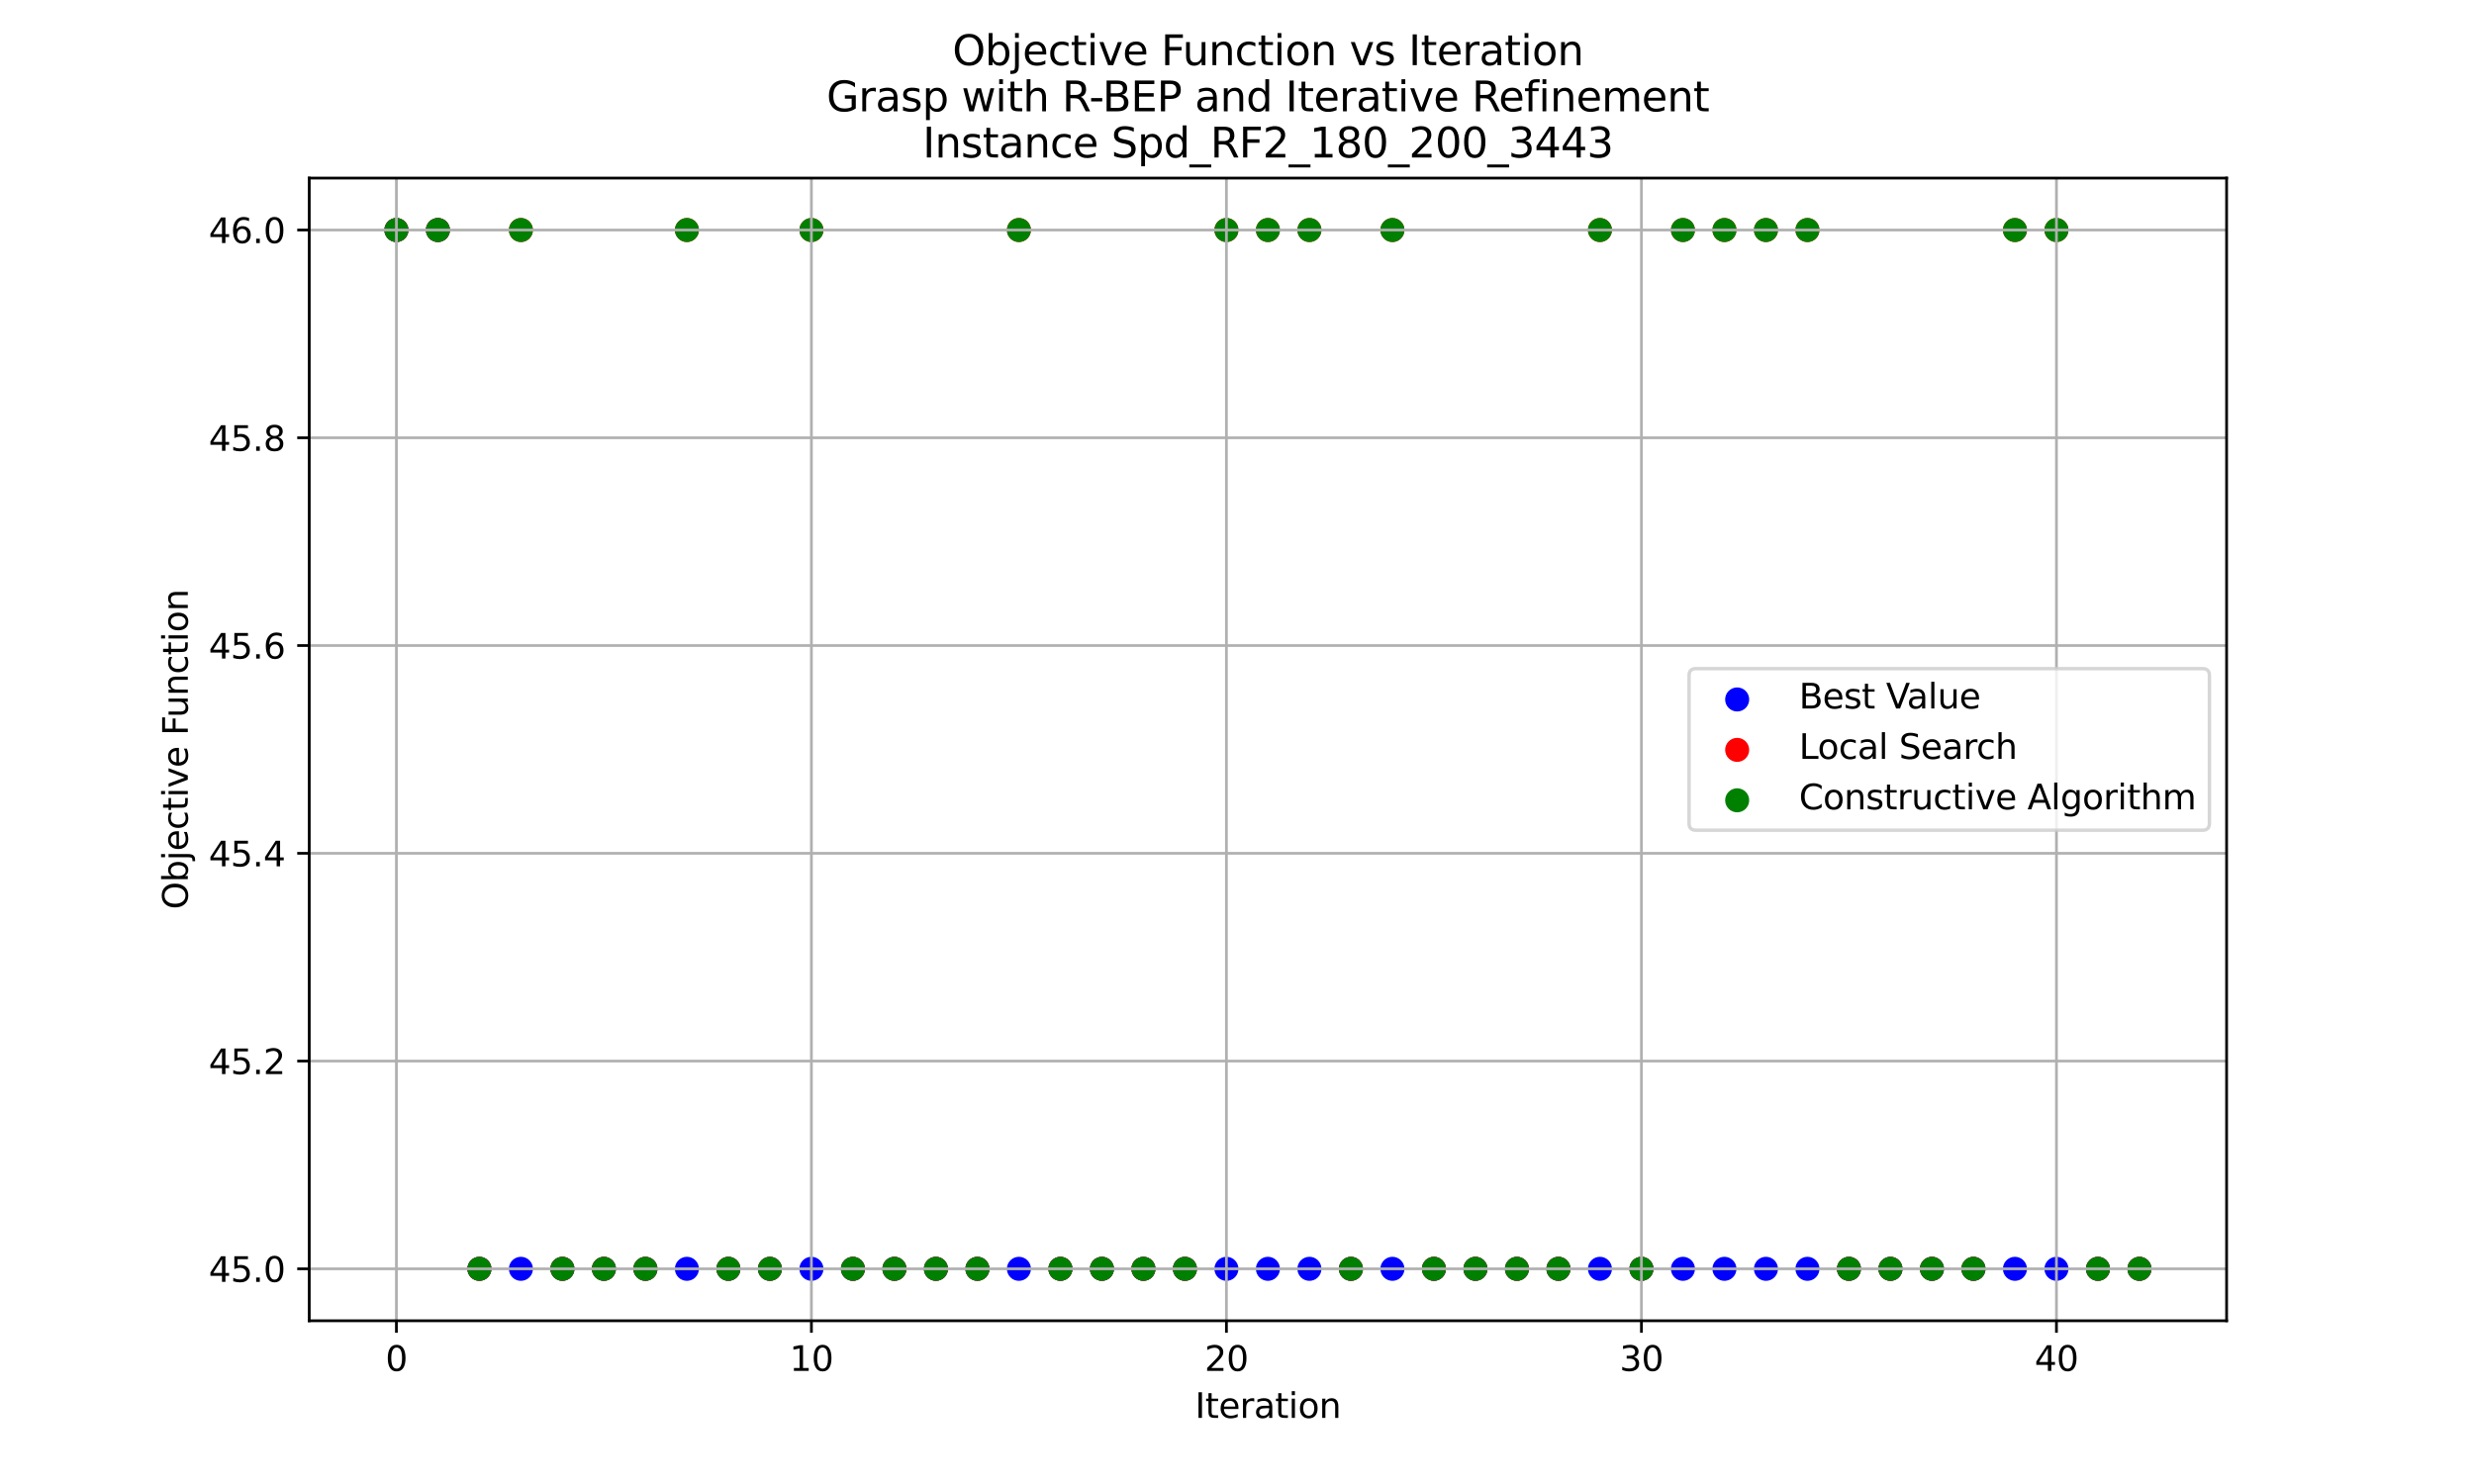 <?xml version="1.0" encoding="utf-8" standalone="no"?>
<!DOCTYPE svg PUBLIC "-//W3C//DTD SVG 1.1//EN"
  "http://www.w3.org/Graphics/SVG/1.1/DTD/svg11.dtd">
<svg xmlns:xlink="http://www.w3.org/1999/xlink" width="720pt" height="432pt" viewBox="0 0 720 432" xmlns="http://www.w3.org/2000/svg" version="1.1">
 <defs>
  <style type="text/css">*{stroke-linejoin: round; stroke-linecap: butt}</style>
 </defs>
 <g id="figure_1">
  <g id="patch_1">
   <path d="M 0 432 
L 720 432 
L 720 0 
L 0 0 
z
" style="fill: #ffffff"/>
  </g>
  <g id="axes_1">
   <g id="patch_2">
    <path d="M 90 384.48 
L 648 384.48 
L 648 51.84 
L 90 51.84 
z
" style="fill: #ffffff"/>
   </g>
   <g id="PathCollection_1">
    <defs>
     <path id="m10b6cb0471" d="M 0 3 
C 0.796 3 1.559 2.684 2.121 2.121 
C 2.684 1.559 3 0.796 3 0 
C 3 -0.796 2.684 -1.559 2.121 -2.121 
C 1.559 -2.684 0.796 -3 0 -3 
C -0.796 -3 -1.559 -2.684 -2.121 -2.121 
C -2.684 -1.559 -3 -0.796 -3 0 
C -3 0.796 -2.684 1.559 -2.121 2.121 
C -1.559 2.684 -0.796 3 0 3 
z
" style="stroke: #0000ff"/>
    </defs>
    <g clip-path="url(#p93c3d718b2)">
     <use xlink:href="#m10b6cb0471" x="115.364" y="66.96" style="fill: #0000ff; stroke: #0000ff"/>
     <use xlink:href="#m10b6cb0471" x="127.442" y="66.96" style="fill: #0000ff; stroke: #0000ff"/>
     <use xlink:href="#m10b6cb0471" x="139.519" y="369.36" style="fill: #0000ff; stroke: #0000ff"/>
     <use xlink:href="#m10b6cb0471" x="151.597" y="369.36" style="fill: #0000ff; stroke: #0000ff"/>
     <use xlink:href="#m10b6cb0471" x="163.675" y="369.36" style="fill: #0000ff; stroke: #0000ff"/>
     <use xlink:href="#m10b6cb0471" x="175.753" y="369.36" style="fill: #0000ff; stroke: #0000ff"/>
     <use xlink:href="#m10b6cb0471" x="187.831" y="369.36" style="fill: #0000ff; stroke: #0000ff"/>
     <use xlink:href="#m10b6cb0471" x="199.909" y="369.36" style="fill: #0000ff; stroke: #0000ff"/>
     <use xlink:href="#m10b6cb0471" x="211.987" y="369.36" style="fill: #0000ff; stroke: #0000ff"/>
     <use xlink:href="#m10b6cb0471" x="224.065" y="369.36" style="fill: #0000ff; stroke: #0000ff"/>
     <use xlink:href="#m10b6cb0471" x="236.143" y="369.36" style="fill: #0000ff; stroke: #0000ff"/>
     <use xlink:href="#m10b6cb0471" x="248.221" y="369.36" style="fill: #0000ff; stroke: #0000ff"/>
     <use xlink:href="#m10b6cb0471" x="260.299" y="369.36" style="fill: #0000ff; stroke: #0000ff"/>
     <use xlink:href="#m10b6cb0471" x="272.377" y="369.36" style="fill: #0000ff; stroke: #0000ff"/>
     <use xlink:href="#m10b6cb0471" x="284.455" y="369.36" style="fill: #0000ff; stroke: #0000ff"/>
     <use xlink:href="#m10b6cb0471" x="296.532" y="369.36" style="fill: #0000ff; stroke: #0000ff"/>
     <use xlink:href="#m10b6cb0471" x="308.61" y="369.36" style="fill: #0000ff; stroke: #0000ff"/>
     <use xlink:href="#m10b6cb0471" x="320.688" y="369.36" style="fill: #0000ff; stroke: #0000ff"/>
     <use xlink:href="#m10b6cb0471" x="332.766" y="369.36" style="fill: #0000ff; stroke: #0000ff"/>
     <use xlink:href="#m10b6cb0471" x="344.844" y="369.36" style="fill: #0000ff; stroke: #0000ff"/>
     <use xlink:href="#m10b6cb0471" x="356.922" y="369.36" style="fill: #0000ff; stroke: #0000ff"/>
     <use xlink:href="#m10b6cb0471" x="369" y="369.36" style="fill: #0000ff; stroke: #0000ff"/>
     <use xlink:href="#m10b6cb0471" x="381.078" y="369.36" style="fill: #0000ff; stroke: #0000ff"/>
     <use xlink:href="#m10b6cb0471" x="393.156" y="369.36" style="fill: #0000ff; stroke: #0000ff"/>
     <use xlink:href="#m10b6cb0471" x="405.234" y="369.36" style="fill: #0000ff; stroke: #0000ff"/>
     <use xlink:href="#m10b6cb0471" x="417.312" y="369.36" style="fill: #0000ff; stroke: #0000ff"/>
     <use xlink:href="#m10b6cb0471" x="429.39" y="369.36" style="fill: #0000ff; stroke: #0000ff"/>
     <use xlink:href="#m10b6cb0471" x="441.468" y="369.36" style="fill: #0000ff; stroke: #0000ff"/>
     <use xlink:href="#m10b6cb0471" x="453.545" y="369.36" style="fill: #0000ff; stroke: #0000ff"/>
     <use xlink:href="#m10b6cb0471" x="465.623" y="369.36" style="fill: #0000ff; stroke: #0000ff"/>
     <use xlink:href="#m10b6cb0471" x="477.701" y="369.36" style="fill: #0000ff; stroke: #0000ff"/>
     <use xlink:href="#m10b6cb0471" x="489.779" y="369.36" style="fill: #0000ff; stroke: #0000ff"/>
     <use xlink:href="#m10b6cb0471" x="501.857" y="369.36" style="fill: #0000ff; stroke: #0000ff"/>
     <use xlink:href="#m10b6cb0471" x="513.935" y="369.36" style="fill: #0000ff; stroke: #0000ff"/>
     <use xlink:href="#m10b6cb0471" x="526.013" y="369.36" style="fill: #0000ff; stroke: #0000ff"/>
     <use xlink:href="#m10b6cb0471" x="538.091" y="369.36" style="fill: #0000ff; stroke: #0000ff"/>
     <use xlink:href="#m10b6cb0471" x="550.169" y="369.36" style="fill: #0000ff; stroke: #0000ff"/>
     <use xlink:href="#m10b6cb0471" x="562.247" y="369.36" style="fill: #0000ff; stroke: #0000ff"/>
     <use xlink:href="#m10b6cb0471" x="574.325" y="369.36" style="fill: #0000ff; stroke: #0000ff"/>
     <use xlink:href="#m10b6cb0471" x="586.403" y="369.36" style="fill: #0000ff; stroke: #0000ff"/>
     <use xlink:href="#m10b6cb0471" x="598.481" y="369.36" style="fill: #0000ff; stroke: #0000ff"/>
     <use xlink:href="#m10b6cb0471" x="610.558" y="369.36" style="fill: #0000ff; stroke: #0000ff"/>
     <use xlink:href="#m10b6cb0471" x="622.636" y="369.36" style="fill: #0000ff; stroke: #0000ff"/>
    </g>
   </g>
   <g id="PathCollection_2">
    <defs>
     <path id="m4d9f95bf6c" d="M 0 3 
C 0.796 3 1.559 2.684 2.121 2.121 
C 2.684 1.559 3 0.796 3 0 
C 3 -0.796 2.684 -1.559 2.121 -2.121 
C 1.559 -2.684 0.796 -3 0 -3 
C -0.796 -3 -1.559 -2.684 -2.121 -2.121 
C -2.684 -1.559 -3 -0.796 -3 0 
C -3 0.796 -2.684 1.559 -2.121 2.121 
C -1.559 2.684 -0.796 3 0 3 
z
" style="stroke: #ff0000"/>
    </defs>
    <g clip-path="url(#p93c3d718b2)">
     <use xlink:href="#m4d9f95bf6c" x="115.364" y="66.96" style="fill: #ff0000; stroke: #ff0000"/>
     <use xlink:href="#m4d9f95bf6c" x="127.442" y="66.96" style="fill: #ff0000; stroke: #ff0000"/>
     <use xlink:href="#m4d9f95bf6c" x="139.519" y="369.36" style="fill: #ff0000; stroke: #ff0000"/>
     <use xlink:href="#m4d9f95bf6c" x="151.597" y="66.96" style="fill: #ff0000; stroke: #ff0000"/>
     <use xlink:href="#m4d9f95bf6c" x="163.675" y="369.36" style="fill: #ff0000; stroke: #ff0000"/>
     <use xlink:href="#m4d9f95bf6c" x="175.753" y="369.36" style="fill: #ff0000; stroke: #ff0000"/>
     <use xlink:href="#m4d9f95bf6c" x="187.831" y="369.36" style="fill: #ff0000; stroke: #ff0000"/>
     <use xlink:href="#m4d9f95bf6c" x="199.909" y="66.96" style="fill: #ff0000; stroke: #ff0000"/>
     <use xlink:href="#m4d9f95bf6c" x="211.987" y="369.36" style="fill: #ff0000; stroke: #ff0000"/>
     <use xlink:href="#m4d9f95bf6c" x="224.065" y="369.36" style="fill: #ff0000; stroke: #ff0000"/>
     <use xlink:href="#m4d9f95bf6c" x="236.143" y="66.96" style="fill: #ff0000; stroke: #ff0000"/>
     <use xlink:href="#m4d9f95bf6c" x="248.221" y="369.36" style="fill: #ff0000; stroke: #ff0000"/>
     <use xlink:href="#m4d9f95bf6c" x="260.299" y="369.36" style="fill: #ff0000; stroke: #ff0000"/>
     <use xlink:href="#m4d9f95bf6c" x="272.377" y="369.36" style="fill: #ff0000; stroke: #ff0000"/>
     <use xlink:href="#m4d9f95bf6c" x="284.455" y="369.36" style="fill: #ff0000; stroke: #ff0000"/>
     <use xlink:href="#m4d9f95bf6c" x="296.532" y="66.96" style="fill: #ff0000; stroke: #ff0000"/>
     <use xlink:href="#m4d9f95bf6c" x="308.61" y="369.36" style="fill: #ff0000; stroke: #ff0000"/>
     <use xlink:href="#m4d9f95bf6c" x="320.688" y="369.36" style="fill: #ff0000; stroke: #ff0000"/>
     <use xlink:href="#m4d9f95bf6c" x="332.766" y="369.36" style="fill: #ff0000; stroke: #ff0000"/>
     <use xlink:href="#m4d9f95bf6c" x="344.844" y="369.36" style="fill: #ff0000; stroke: #ff0000"/>
     <use xlink:href="#m4d9f95bf6c" x="356.922" y="66.96" style="fill: #ff0000; stroke: #ff0000"/>
     <use xlink:href="#m4d9f95bf6c" x="369" y="66.96" style="fill: #ff0000; stroke: #ff0000"/>
     <use xlink:href="#m4d9f95bf6c" x="381.078" y="66.96" style="fill: #ff0000; stroke: #ff0000"/>
     <use xlink:href="#m4d9f95bf6c" x="393.156" y="369.36" style="fill: #ff0000; stroke: #ff0000"/>
     <use xlink:href="#m4d9f95bf6c" x="405.234" y="66.96" style="fill: #ff0000; stroke: #ff0000"/>
     <use xlink:href="#m4d9f95bf6c" x="417.312" y="369.36" style="fill: #ff0000; stroke: #ff0000"/>
     <use xlink:href="#m4d9f95bf6c" x="429.39" y="369.36" style="fill: #ff0000; stroke: #ff0000"/>
     <use xlink:href="#m4d9f95bf6c" x="441.468" y="369.36" style="fill: #ff0000; stroke: #ff0000"/>
     <use xlink:href="#m4d9f95bf6c" x="453.545" y="369.36" style="fill: #ff0000; stroke: #ff0000"/>
     <use xlink:href="#m4d9f95bf6c" x="465.623" y="66.96" style="fill: #ff0000; stroke: #ff0000"/>
     <use xlink:href="#m4d9f95bf6c" x="477.701" y="369.36" style="fill: #ff0000; stroke: #ff0000"/>
     <use xlink:href="#m4d9f95bf6c" x="489.779" y="66.96" style="fill: #ff0000; stroke: #ff0000"/>
     <use xlink:href="#m4d9f95bf6c" x="501.857" y="66.96" style="fill: #ff0000; stroke: #ff0000"/>
     <use xlink:href="#m4d9f95bf6c" x="513.935" y="66.96" style="fill: #ff0000; stroke: #ff0000"/>
     <use xlink:href="#m4d9f95bf6c" x="526.013" y="66.96" style="fill: #ff0000; stroke: #ff0000"/>
     <use xlink:href="#m4d9f95bf6c" x="538.091" y="369.36" style="fill: #ff0000; stroke: #ff0000"/>
     <use xlink:href="#m4d9f95bf6c" x="550.169" y="369.36" style="fill: #ff0000; stroke: #ff0000"/>
     <use xlink:href="#m4d9f95bf6c" x="562.247" y="369.36" style="fill: #ff0000; stroke: #ff0000"/>
     <use xlink:href="#m4d9f95bf6c" x="574.325" y="369.36" style="fill: #ff0000; stroke: #ff0000"/>
     <use xlink:href="#m4d9f95bf6c" x="586.403" y="66.96" style="fill: #ff0000; stroke: #ff0000"/>
     <use xlink:href="#m4d9f95bf6c" x="598.481" y="66.96" style="fill: #ff0000; stroke: #ff0000"/>
     <use xlink:href="#m4d9f95bf6c" x="610.558" y="369.36" style="fill: #ff0000; stroke: #ff0000"/>
     <use xlink:href="#m4d9f95bf6c" x="622.636" y="369.36" style="fill: #ff0000; stroke: #ff0000"/>
    </g>
   </g>
   <g id="PathCollection_3">
    <defs>
     <path id="me5e74b0d1f" d="M 0 3 
C 0.796 3 1.559 2.684 2.121 2.121 
C 2.684 1.559 3 0.796 3 0 
C 3 -0.796 2.684 -1.559 2.121 -2.121 
C 1.559 -2.684 0.796 -3 0 -3 
C -0.796 -3 -1.559 -2.684 -2.121 -2.121 
C -2.684 -1.559 -3 -0.796 -3 0 
C -3 0.796 -2.684 1.559 -2.121 2.121 
C -1.559 2.684 -0.796 3 0 3 
z
" style="stroke: #008000"/>
    </defs>
    <g clip-path="url(#p93c3d718b2)">
     <use xlink:href="#me5e74b0d1f" x="115.364" y="66.96" style="fill: #008000; stroke: #008000"/>
     <use xlink:href="#me5e74b0d1f" x="127.442" y="66.96" style="fill: #008000; stroke: #008000"/>
     <use xlink:href="#me5e74b0d1f" x="139.519" y="369.36" style="fill: #008000; stroke: #008000"/>
     <use xlink:href="#me5e74b0d1f" x="151.597" y="66.96" style="fill: #008000; stroke: #008000"/>
     <use xlink:href="#me5e74b0d1f" x="163.675" y="369.36" style="fill: #008000; stroke: #008000"/>
     <use xlink:href="#me5e74b0d1f" x="175.753" y="369.36" style="fill: #008000; stroke: #008000"/>
     <use xlink:href="#me5e74b0d1f" x="187.831" y="369.36" style="fill: #008000; stroke: #008000"/>
     <use xlink:href="#me5e74b0d1f" x="199.909" y="66.96" style="fill: #008000; stroke: #008000"/>
     <use xlink:href="#me5e74b0d1f" x="211.987" y="369.36" style="fill: #008000; stroke: #008000"/>
     <use xlink:href="#me5e74b0d1f" x="224.065" y="369.36" style="fill: #008000; stroke: #008000"/>
     <use xlink:href="#me5e74b0d1f" x="236.143" y="66.96" style="fill: #008000; stroke: #008000"/>
     <use xlink:href="#me5e74b0d1f" x="248.221" y="369.36" style="fill: #008000; stroke: #008000"/>
     <use xlink:href="#me5e74b0d1f" x="260.299" y="369.36" style="fill: #008000; stroke: #008000"/>
     <use xlink:href="#me5e74b0d1f" x="272.377" y="369.36" style="fill: #008000; stroke: #008000"/>
     <use xlink:href="#me5e74b0d1f" x="284.455" y="369.36" style="fill: #008000; stroke: #008000"/>
     <use xlink:href="#me5e74b0d1f" x="296.532" y="66.96" style="fill: #008000; stroke: #008000"/>
     <use xlink:href="#me5e74b0d1f" x="308.61" y="369.36" style="fill: #008000; stroke: #008000"/>
     <use xlink:href="#me5e74b0d1f" x="320.688" y="369.36" style="fill: #008000; stroke: #008000"/>
     <use xlink:href="#me5e74b0d1f" x="332.766" y="369.36" style="fill: #008000; stroke: #008000"/>
     <use xlink:href="#me5e74b0d1f" x="344.844" y="369.36" style="fill: #008000; stroke: #008000"/>
     <use xlink:href="#me5e74b0d1f" x="356.922" y="66.96" style="fill: #008000; stroke: #008000"/>
     <use xlink:href="#me5e74b0d1f" x="369" y="66.96" style="fill: #008000; stroke: #008000"/>
     <use xlink:href="#me5e74b0d1f" x="381.078" y="66.96" style="fill: #008000; stroke: #008000"/>
     <use xlink:href="#me5e74b0d1f" x="393.156" y="369.36" style="fill: #008000; stroke: #008000"/>
     <use xlink:href="#me5e74b0d1f" x="405.234" y="66.96" style="fill: #008000; stroke: #008000"/>
     <use xlink:href="#me5e74b0d1f" x="417.312" y="369.36" style="fill: #008000; stroke: #008000"/>
     <use xlink:href="#me5e74b0d1f" x="429.39" y="369.36" style="fill: #008000; stroke: #008000"/>
     <use xlink:href="#me5e74b0d1f" x="441.468" y="369.36" style="fill: #008000; stroke: #008000"/>
     <use xlink:href="#me5e74b0d1f" x="453.545" y="369.36" style="fill: #008000; stroke: #008000"/>
     <use xlink:href="#me5e74b0d1f" x="465.623" y="66.96" style="fill: #008000; stroke: #008000"/>
     <use xlink:href="#me5e74b0d1f" x="477.701" y="369.36" style="fill: #008000; stroke: #008000"/>
     <use xlink:href="#me5e74b0d1f" x="489.779" y="66.96" style="fill: #008000; stroke: #008000"/>
     <use xlink:href="#me5e74b0d1f" x="501.857" y="66.96" style="fill: #008000; stroke: #008000"/>
     <use xlink:href="#me5e74b0d1f" x="513.935" y="66.96" style="fill: #008000; stroke: #008000"/>
     <use xlink:href="#me5e74b0d1f" x="526.013" y="66.96" style="fill: #008000; stroke: #008000"/>
     <use xlink:href="#me5e74b0d1f" x="538.091" y="369.36" style="fill: #008000; stroke: #008000"/>
     <use xlink:href="#me5e74b0d1f" x="550.169" y="369.36" style="fill: #008000; stroke: #008000"/>
     <use xlink:href="#me5e74b0d1f" x="562.247" y="369.36" style="fill: #008000; stroke: #008000"/>
     <use xlink:href="#me5e74b0d1f" x="574.325" y="369.36" style="fill: #008000; stroke: #008000"/>
     <use xlink:href="#me5e74b0d1f" x="586.403" y="66.96" style="fill: #008000; stroke: #008000"/>
     <use xlink:href="#me5e74b0d1f" x="598.481" y="66.96" style="fill: #008000; stroke: #008000"/>
     <use xlink:href="#me5e74b0d1f" x="610.558" y="369.36" style="fill: #008000; stroke: #008000"/>
     <use xlink:href="#me5e74b0d1f" x="622.636" y="369.36" style="fill: #008000; stroke: #008000"/>
    </g>
   </g>
   <g id="matplotlib.axis_1">
    <g id="xtick_1">
     <g id="line2d_1">
      <path d="M 115.364 384.48 
L 115.364 51.84 
" clip-path="url(#p93c3d718b2)" style="fill: none; stroke: #b0b0b0; stroke-width: 0.8; stroke-linecap: square"/>
     </g>
     <g id="line2d_2">
      <defs>
       <path id="m488f86ce36" d="M 0 0 
L 0 3.5 
" style="stroke: #000000; stroke-width: 0.8"/>
      </defs>
      <g>
       <use xlink:href="#m488f86ce36" x="115.364" y="384.48" style="stroke: #000000; stroke-width: 0.8"/>
      </g>
     </g>
     <g id="text_1">
      <!-- 0 -->
      <g transform="translate(112.182 399.078) scale(0.1 -0.1)">
       <defs>
        <path id="DejaVuSans-30" d="M 2034 4250 
Q 1547 4250 1301 3770 
Q 1056 3291 1056 2328 
Q 1056 1369 1301 889 
Q 1547 409 2034 409 
Q 2525 409 2770 889 
Q 3016 1369 3016 2328 
Q 3016 3291 2770 3770 
Q 2525 4250 2034 4250 
z
M 2034 4750 
Q 2819 4750 3233 4129 
Q 3647 3509 3647 2328 
Q 3647 1150 3233 529 
Q 2819 -91 2034 -91 
Q 1250 -91 836 529 
Q 422 1150 422 2328 
Q 422 3509 836 4129 
Q 1250 4750 2034 4750 
z
" transform="scale(0.016)"/>
       </defs>
       <use xlink:href="#DejaVuSans-30"/>
      </g>
     </g>
    </g>
    <g id="xtick_2">
     <g id="line2d_3">
      <path d="M 236.143 384.48 
L 236.143 51.84 
" clip-path="url(#p93c3d718b2)" style="fill: none; stroke: #b0b0b0; stroke-width: 0.8; stroke-linecap: square"/>
     </g>
     <g id="line2d_4">
      <g>
       <use xlink:href="#m488f86ce36" x="236.143" y="384.48" style="stroke: #000000; stroke-width: 0.8"/>
      </g>
     </g>
     <g id="text_2">
      <!-- 10 -->
      <g transform="translate(229.78 399.078) scale(0.1 -0.1)">
       <defs>
        <path id="DejaVuSans-31" d="M 794 531 
L 1825 531 
L 1825 4091 
L 703 3866 
L 703 4441 
L 1819 4666 
L 2450 4666 
L 2450 531 
L 3481 531 
L 3481 0 
L 794 0 
L 794 531 
z
" transform="scale(0.016)"/>
       </defs>
       <use xlink:href="#DejaVuSans-31"/>
       <use xlink:href="#DejaVuSans-30" x="63.623"/>
      </g>
     </g>
    </g>
    <g id="xtick_3">
     <g id="line2d_5">
      <path d="M 356.922 384.48 
L 356.922 51.84 
" clip-path="url(#p93c3d718b2)" style="fill: none; stroke: #b0b0b0; stroke-width: 0.8; stroke-linecap: square"/>
     </g>
     <g id="line2d_6">
      <g>
       <use xlink:href="#m488f86ce36" x="356.922" y="384.48" style="stroke: #000000; stroke-width: 0.8"/>
      </g>
     </g>
     <g id="text_3">
      <!-- 20 -->
      <g transform="translate(350.56 399.078) scale(0.1 -0.1)">
       <defs>
        <path id="DejaVuSans-32" d="M 1228 531 
L 3431 531 
L 3431 0 
L 469 0 
L 469 531 
Q 828 903 1448 1529 
Q 2069 2156 2228 2338 
Q 2531 2678 2651 2914 
Q 2772 3150 2772 3378 
Q 2772 3750 2511 3984 
Q 2250 4219 1831 4219 
Q 1534 4219 1204 4116 
Q 875 4013 500 3803 
L 500 4441 
Q 881 4594 1212 4672 
Q 1544 4750 1819 4750 
Q 2544 4750 2975 4387 
Q 3406 4025 3406 3419 
Q 3406 3131 3298 2873 
Q 3191 2616 2906 2266 
Q 2828 2175 2409 1742 
Q 1991 1309 1228 531 
z
" transform="scale(0.016)"/>
       </defs>
       <use xlink:href="#DejaVuSans-32"/>
       <use xlink:href="#DejaVuSans-30" x="63.623"/>
      </g>
     </g>
    </g>
    <g id="xtick_4">
     <g id="line2d_7">
      <path d="M 477.701 384.48 
L 477.701 51.84 
" clip-path="url(#p93c3d718b2)" style="fill: none; stroke: #b0b0b0; stroke-width: 0.8; stroke-linecap: square"/>
     </g>
     <g id="line2d_8">
      <g>
       <use xlink:href="#m488f86ce36" x="477.701" y="384.48" style="stroke: #000000; stroke-width: 0.8"/>
      </g>
     </g>
     <g id="text_4">
      <!-- 30 -->
      <g transform="translate(471.339 399.078) scale(0.1 -0.1)">
       <defs>
        <path id="DejaVuSans-33" d="M 2597 2516 
Q 3050 2419 3304 2112 
Q 3559 1806 3559 1356 
Q 3559 666 3084 287 
Q 2609 -91 1734 -91 
Q 1441 -91 1130 -33 
Q 819 25 488 141 
L 488 750 
Q 750 597 1062 519 
Q 1375 441 1716 441 
Q 2309 441 2620 675 
Q 2931 909 2931 1356 
Q 2931 1769 2642 2001 
Q 2353 2234 1838 2234 
L 1294 2234 
L 1294 2753 
L 1863 2753 
Q 2328 2753 2575 2939 
Q 2822 3125 2822 3475 
Q 2822 3834 2567 4026 
Q 2313 4219 1838 4219 
Q 1578 4219 1281 4162 
Q 984 4106 628 3988 
L 628 4550 
Q 988 4650 1302 4700 
Q 1616 4750 1894 4750 
Q 2613 4750 3031 4423 
Q 3450 4097 3450 3541 
Q 3450 3153 3228 2886 
Q 3006 2619 2597 2516 
z
" transform="scale(0.016)"/>
       </defs>
       <use xlink:href="#DejaVuSans-33"/>
       <use xlink:href="#DejaVuSans-30" x="63.623"/>
      </g>
     </g>
    </g>
    <g id="xtick_5">
     <g id="line2d_9">
      <path d="M 598.481 384.48 
L 598.481 51.84 
" clip-path="url(#p93c3d718b2)" style="fill: none; stroke: #b0b0b0; stroke-width: 0.8; stroke-linecap: square"/>
     </g>
     <g id="line2d_10">
      <g>
       <use xlink:href="#m488f86ce36" x="598.481" y="384.48" style="stroke: #000000; stroke-width: 0.8"/>
      </g>
     </g>
     <g id="text_5">
      <!-- 40 -->
      <g transform="translate(592.118 399.078) scale(0.1 -0.1)">
       <defs>
        <path id="DejaVuSans-34" d="M 2419 4116 
L 825 1625 
L 2419 1625 
L 2419 4116 
z
M 2253 4666 
L 3047 4666 
L 3047 1625 
L 3713 1625 
L 3713 1100 
L 3047 1100 
L 3047 0 
L 2419 0 
L 2419 1100 
L 313 1100 
L 313 1709 
L 2253 4666 
z
" transform="scale(0.016)"/>
       </defs>
       <use xlink:href="#DejaVuSans-34"/>
       <use xlink:href="#DejaVuSans-30" x="63.623"/>
      </g>
     </g>
    </g>
    <g id="text_6">
     <!-- Iteration -->
     <g transform="translate(347.791 412.757) scale(0.1 -0.1)">
      <defs>
       <path id="DejaVuSans-49" d="M 628 4666 
L 1259 4666 
L 1259 0 
L 628 0 
L 628 4666 
z
" transform="scale(0.016)"/>
       <path id="DejaVuSans-74" d="M 1172 4494 
L 1172 3500 
L 2356 3500 
L 2356 3053 
L 1172 3053 
L 1172 1153 
Q 1172 725 1289 603 
Q 1406 481 1766 481 
L 2356 481 
L 2356 0 
L 1766 0 
Q 1100 0 847 248 
Q 594 497 594 1153 
L 594 3053 
L 172 3053 
L 172 3500 
L 594 3500 
L 594 4494 
L 1172 4494 
z
" transform="scale(0.016)"/>
       <path id="DejaVuSans-65" d="M 3597 1894 
L 3597 1613 
L 953 1613 
Q 991 1019 1311 708 
Q 1631 397 2203 397 
Q 2534 397 2845 478 
Q 3156 559 3463 722 
L 3463 178 
Q 3153 47 2828 -22 
Q 2503 -91 2169 -91 
Q 1331 -91 842 396 
Q 353 884 353 1716 
Q 353 2575 817 3079 
Q 1281 3584 2069 3584 
Q 2775 3584 3186 3129 
Q 3597 2675 3597 1894 
z
M 3022 2063 
Q 3016 2534 2758 2815 
Q 2500 3097 2075 3097 
Q 1594 3097 1305 2825 
Q 1016 2553 972 2059 
L 3022 2063 
z
" transform="scale(0.016)"/>
       <path id="DejaVuSans-72" d="M 2631 2963 
Q 2534 3019 2420 3045 
Q 2306 3072 2169 3072 
Q 1681 3072 1420 2755 
Q 1159 2438 1159 1844 
L 1159 0 
L 581 0 
L 581 3500 
L 1159 3500 
L 1159 2956 
Q 1341 3275 1631 3429 
Q 1922 3584 2338 3584 
Q 2397 3584 2469 3576 
Q 2541 3569 2628 3553 
L 2631 2963 
z
" transform="scale(0.016)"/>
       <path id="DejaVuSans-61" d="M 2194 1759 
Q 1497 1759 1228 1600 
Q 959 1441 959 1056 
Q 959 750 1161 570 
Q 1363 391 1709 391 
Q 2188 391 2477 730 
Q 2766 1069 2766 1631 
L 2766 1759 
L 2194 1759 
z
M 3341 1997 
L 3341 0 
L 2766 0 
L 2766 531 
Q 2569 213 2275 61 
Q 1981 -91 1556 -91 
Q 1019 -91 701 211 
Q 384 513 384 1019 
Q 384 1609 779 1909 
Q 1175 2209 1959 2209 
L 2766 2209 
L 2766 2266 
Q 2766 2663 2505 2880 
Q 2244 3097 1772 3097 
Q 1472 3097 1187 3025 
Q 903 2953 641 2809 
L 641 3341 
Q 956 3463 1253 3523 
Q 1550 3584 1831 3584 
Q 2591 3584 2966 3190 
Q 3341 2797 3341 1997 
z
" transform="scale(0.016)"/>
       <path id="DejaVuSans-69" d="M 603 3500 
L 1178 3500 
L 1178 0 
L 603 0 
L 603 3500 
z
M 603 4863 
L 1178 4863 
L 1178 4134 
L 603 4134 
L 603 4863 
z
" transform="scale(0.016)"/>
       <path id="DejaVuSans-6f" d="M 1959 3097 
Q 1497 3097 1228 2736 
Q 959 2375 959 1747 
Q 959 1119 1226 758 
Q 1494 397 1959 397 
Q 2419 397 2687 759 
Q 2956 1122 2956 1747 
Q 2956 2369 2687 2733 
Q 2419 3097 1959 3097 
z
M 1959 3584 
Q 2709 3584 3137 3096 
Q 3566 2609 3566 1747 
Q 3566 888 3137 398 
Q 2709 -91 1959 -91 
Q 1206 -91 779 398 
Q 353 888 353 1747 
Q 353 2609 779 3096 
Q 1206 3584 1959 3584 
z
" transform="scale(0.016)"/>
       <path id="DejaVuSans-6e" d="M 3513 2113 
L 3513 0 
L 2938 0 
L 2938 2094 
Q 2938 2591 2744 2837 
Q 2550 3084 2163 3084 
Q 1697 3084 1428 2787 
Q 1159 2491 1159 1978 
L 1159 0 
L 581 0 
L 581 3500 
L 1159 3500 
L 1159 2956 
Q 1366 3272 1645 3428 
Q 1925 3584 2291 3584 
Q 2894 3584 3203 3211 
Q 3513 2838 3513 2113 
z
" transform="scale(0.016)"/>
      </defs>
      <use xlink:href="#DejaVuSans-49"/>
      <use xlink:href="#DejaVuSans-74" x="29.492"/>
      <use xlink:href="#DejaVuSans-65" x="68.701"/>
      <use xlink:href="#DejaVuSans-72" x="130.225"/>
      <use xlink:href="#DejaVuSans-61" x="171.338"/>
      <use xlink:href="#DejaVuSans-74" x="232.617"/>
      <use xlink:href="#DejaVuSans-69" x="271.826"/>
      <use xlink:href="#DejaVuSans-6f" x="299.609"/>
      <use xlink:href="#DejaVuSans-6e" x="360.791"/>
     </g>
    </g>
   </g>
   <g id="matplotlib.axis_2">
    <g id="ytick_1">
     <g id="line2d_11">
      <path d="M 90 369.36 
L 648 369.36 
" clip-path="url(#p93c3d718b2)" style="fill: none; stroke: #b0b0b0; stroke-width: 0.8; stroke-linecap: square"/>
     </g>
     <g id="line2d_12">
      <defs>
       <path id="m845d6ac976" d="M 0 0 
L -3.5 0 
" style="stroke: #000000; stroke-width: 0.8"/>
      </defs>
      <g>
       <use xlink:href="#m845d6ac976" x="90" y="369.36" style="stroke: #000000; stroke-width: 0.8"/>
      </g>
     </g>
     <g id="text_7">
      <!-- 45.0 -->
      <g transform="translate(60.734 373.159) scale(0.1 -0.1)">
       <defs>
        <path id="DejaVuSans-35" d="M 691 4666 
L 3169 4666 
L 3169 4134 
L 1269 4134 
L 1269 2991 
Q 1406 3038 1543 3061 
Q 1681 3084 1819 3084 
Q 2600 3084 3056 2656 
Q 3513 2228 3513 1497 
Q 3513 744 3044 326 
Q 2575 -91 1722 -91 
Q 1428 -91 1123 -41 
Q 819 9 494 109 
L 494 744 
Q 775 591 1075 516 
Q 1375 441 1709 441 
Q 2250 441 2565 725 
Q 2881 1009 2881 1497 
Q 2881 1984 2565 2268 
Q 2250 2553 1709 2553 
Q 1456 2553 1204 2497 
Q 953 2441 691 2322 
L 691 4666 
z
" transform="scale(0.016)"/>
        <path id="DejaVuSans-2e" d="M 684 794 
L 1344 794 
L 1344 0 
L 684 0 
L 684 794 
z
" transform="scale(0.016)"/>
       </defs>
       <use xlink:href="#DejaVuSans-34"/>
       <use xlink:href="#DejaVuSans-35" x="63.623"/>
       <use xlink:href="#DejaVuSans-2e" x="127.246"/>
       <use xlink:href="#DejaVuSans-30" x="159.033"/>
      </g>
     </g>
    </g>
    <g id="ytick_2">
     <g id="line2d_13">
      <path d="M 90 308.88 
L 648 308.88 
" clip-path="url(#p93c3d718b2)" style="fill: none; stroke: #b0b0b0; stroke-width: 0.8; stroke-linecap: square"/>
     </g>
     <g id="line2d_14">
      <g>
       <use xlink:href="#m845d6ac976" x="90" y="308.88" style="stroke: #000000; stroke-width: 0.8"/>
      </g>
     </g>
     <g id="text_8">
      <!-- 45.2 -->
      <g transform="translate(60.734 312.679) scale(0.1 -0.1)">
       <use xlink:href="#DejaVuSans-34"/>
       <use xlink:href="#DejaVuSans-35" x="63.623"/>
       <use xlink:href="#DejaVuSans-2e" x="127.246"/>
       <use xlink:href="#DejaVuSans-32" x="159.033"/>
      </g>
     </g>
    </g>
    <g id="ytick_3">
     <g id="line2d_15">
      <path d="M 90 248.4 
L 648 248.4 
" clip-path="url(#p93c3d718b2)" style="fill: none; stroke: #b0b0b0; stroke-width: 0.8; stroke-linecap: square"/>
     </g>
     <g id="line2d_16">
      <g>
       <use xlink:href="#m845d6ac976" x="90" y="248.4" style="stroke: #000000; stroke-width: 0.8"/>
      </g>
     </g>
     <g id="text_9">
      <!-- 45.4 -->
      <g transform="translate(60.734 252.199) scale(0.1 -0.1)">
       <use xlink:href="#DejaVuSans-34"/>
       <use xlink:href="#DejaVuSans-35" x="63.623"/>
       <use xlink:href="#DejaVuSans-2e" x="127.246"/>
       <use xlink:href="#DejaVuSans-34" x="159.033"/>
      </g>
     </g>
    </g>
    <g id="ytick_4">
     <g id="line2d_17">
      <path d="M 90 187.92 
L 648 187.92 
" clip-path="url(#p93c3d718b2)" style="fill: none; stroke: #b0b0b0; stroke-width: 0.8; stroke-linecap: square"/>
     </g>
     <g id="line2d_18">
      <g>
       <use xlink:href="#m845d6ac976" x="90" y="187.92" style="stroke: #000000; stroke-width: 0.8"/>
      </g>
     </g>
     <g id="text_10">
      <!-- 45.6 -->
      <g transform="translate(60.734 191.719) scale(0.1 -0.1)">
       <defs>
        <path id="DejaVuSans-36" d="M 2113 2584 
Q 1688 2584 1439 2293 
Q 1191 2003 1191 1497 
Q 1191 994 1439 701 
Q 1688 409 2113 409 
Q 2538 409 2786 701 
Q 3034 994 3034 1497 
Q 3034 2003 2786 2293 
Q 2538 2584 2113 2584 
z
M 3366 4563 
L 3366 3988 
Q 3128 4100 2886 4159 
Q 2644 4219 2406 4219 
Q 1781 4219 1451 3797 
Q 1122 3375 1075 2522 
Q 1259 2794 1537 2939 
Q 1816 3084 2150 3084 
Q 2853 3084 3261 2657 
Q 3669 2231 3669 1497 
Q 3669 778 3244 343 
Q 2819 -91 2113 -91 
Q 1303 -91 875 529 
Q 447 1150 447 2328 
Q 447 3434 972 4092 
Q 1497 4750 2381 4750 
Q 2619 4750 2861 4703 
Q 3103 4656 3366 4563 
z
" transform="scale(0.016)"/>
       </defs>
       <use xlink:href="#DejaVuSans-34"/>
       <use xlink:href="#DejaVuSans-35" x="63.623"/>
       <use xlink:href="#DejaVuSans-2e" x="127.246"/>
       <use xlink:href="#DejaVuSans-36" x="159.033"/>
      </g>
     </g>
    </g>
    <g id="ytick_5">
     <g id="line2d_19">
      <path d="M 90 127.44 
L 648 127.44 
" clip-path="url(#p93c3d718b2)" style="fill: none; stroke: #b0b0b0; stroke-width: 0.8; stroke-linecap: square"/>
     </g>
     <g id="line2d_20">
      <g>
       <use xlink:href="#m845d6ac976" x="90" y="127.44" style="stroke: #000000; stroke-width: 0.8"/>
      </g>
     </g>
     <g id="text_11">
      <!-- 45.8 -->
      <g transform="translate(60.734 131.239) scale(0.1 -0.1)">
       <defs>
        <path id="DejaVuSans-38" d="M 2034 2216 
Q 1584 2216 1326 1975 
Q 1069 1734 1069 1313 
Q 1069 891 1326 650 
Q 1584 409 2034 409 
Q 2484 409 2743 651 
Q 3003 894 3003 1313 
Q 3003 1734 2745 1975 
Q 2488 2216 2034 2216 
z
M 1403 2484 
Q 997 2584 770 2862 
Q 544 3141 544 3541 
Q 544 4100 942 4425 
Q 1341 4750 2034 4750 
Q 2731 4750 3128 4425 
Q 3525 4100 3525 3541 
Q 3525 3141 3298 2862 
Q 3072 2584 2669 2484 
Q 3125 2378 3379 2068 
Q 3634 1759 3634 1313 
Q 3634 634 3220 271 
Q 2806 -91 2034 -91 
Q 1263 -91 848 271 
Q 434 634 434 1313 
Q 434 1759 690 2068 
Q 947 2378 1403 2484 
z
M 1172 3481 
Q 1172 3119 1398 2916 
Q 1625 2713 2034 2713 
Q 2441 2713 2670 2916 
Q 2900 3119 2900 3481 
Q 2900 3844 2670 4047 
Q 2441 4250 2034 4250 
Q 1625 4250 1398 4047 
Q 1172 3844 1172 3481 
z
" transform="scale(0.016)"/>
       </defs>
       <use xlink:href="#DejaVuSans-34"/>
       <use xlink:href="#DejaVuSans-35" x="63.623"/>
       <use xlink:href="#DejaVuSans-2e" x="127.246"/>
       <use xlink:href="#DejaVuSans-38" x="159.033"/>
      </g>
     </g>
    </g>
    <g id="ytick_6">
     <g id="line2d_21">
      <path d="M 90 66.96 
L 648 66.96 
" clip-path="url(#p93c3d718b2)" style="fill: none; stroke: #b0b0b0; stroke-width: 0.8; stroke-linecap: square"/>
     </g>
     <g id="line2d_22">
      <g>
       <use xlink:href="#m845d6ac976" x="90" y="66.96" style="stroke: #000000; stroke-width: 0.8"/>
      </g>
     </g>
     <g id="text_12">
      <!-- 46.0 -->
      <g transform="translate(60.734 70.759) scale(0.1 -0.1)">
       <use xlink:href="#DejaVuSans-34"/>
       <use xlink:href="#DejaVuSans-36" x="63.623"/>
       <use xlink:href="#DejaVuSans-2e" x="127.246"/>
       <use xlink:href="#DejaVuSans-30" x="159.033"/>
      </g>
     </g>
    </g>
    <g id="text_13">
     <!-- Objective Function -->
     <g transform="translate(54.655 264.724) rotate(-90) scale(0.1 -0.1)">
      <defs>
       <path id="DejaVuSans-4f" d="M 2522 4238 
Q 1834 4238 1429 3725 
Q 1025 3213 1025 2328 
Q 1025 1447 1429 934 
Q 1834 422 2522 422 
Q 3209 422 3611 934 
Q 4013 1447 4013 2328 
Q 4013 3213 3611 3725 
Q 3209 4238 2522 4238 
z
M 2522 4750 
Q 3503 4750 4090 4092 
Q 4678 3434 4678 2328 
Q 4678 1225 4090 567 
Q 3503 -91 2522 -91 
Q 1538 -91 948 565 
Q 359 1222 359 2328 
Q 359 3434 948 4092 
Q 1538 4750 2522 4750 
z
" transform="scale(0.016)"/>
       <path id="DejaVuSans-62" d="M 3116 1747 
Q 3116 2381 2855 2742 
Q 2594 3103 2138 3103 
Q 1681 3103 1420 2742 
Q 1159 2381 1159 1747 
Q 1159 1113 1420 752 
Q 1681 391 2138 391 
Q 2594 391 2855 752 
Q 3116 1113 3116 1747 
z
M 1159 2969 
Q 1341 3281 1617 3432 
Q 1894 3584 2278 3584 
Q 2916 3584 3314 3078 
Q 3713 2572 3713 1747 
Q 3713 922 3314 415 
Q 2916 -91 2278 -91 
Q 1894 -91 1617 61 
Q 1341 213 1159 525 
L 1159 0 
L 581 0 
L 581 4863 
L 1159 4863 
L 1159 2969 
z
" transform="scale(0.016)"/>
       <path id="DejaVuSans-6a" d="M 603 3500 
L 1178 3500 
L 1178 -63 
Q 1178 -731 923 -1031 
Q 669 -1331 103 -1331 
L -116 -1331 
L -116 -844 
L 38 -844 
Q 366 -844 484 -692 
Q 603 -541 603 -63 
L 603 3500 
z
M 603 4863 
L 1178 4863 
L 1178 4134 
L 603 4134 
L 603 4863 
z
" transform="scale(0.016)"/>
       <path id="DejaVuSans-63" d="M 3122 3366 
L 3122 2828 
Q 2878 2963 2633 3030 
Q 2388 3097 2138 3097 
Q 1578 3097 1268 2742 
Q 959 2388 959 1747 
Q 959 1106 1268 751 
Q 1578 397 2138 397 
Q 2388 397 2633 464 
Q 2878 531 3122 666 
L 3122 134 
Q 2881 22 2623 -34 
Q 2366 -91 2075 -91 
Q 1284 -91 818 406 
Q 353 903 353 1747 
Q 353 2603 823 3093 
Q 1294 3584 2113 3584 
Q 2378 3584 2631 3529 
Q 2884 3475 3122 3366 
z
" transform="scale(0.016)"/>
       <path id="DejaVuSans-76" d="M 191 3500 
L 800 3500 
L 1894 563 
L 2988 3500 
L 3597 3500 
L 2284 0 
L 1503 0 
L 191 3500 
z
" transform="scale(0.016)"/>
       <path id="DejaVuSans-20" transform="scale(0.016)"/>
       <path id="DejaVuSans-46" d="M 628 4666 
L 3309 4666 
L 3309 4134 
L 1259 4134 
L 1259 2759 
L 3109 2759 
L 3109 2228 
L 1259 2228 
L 1259 0 
L 628 0 
L 628 4666 
z
" transform="scale(0.016)"/>
       <path id="DejaVuSans-75" d="M 544 1381 
L 544 3500 
L 1119 3500 
L 1119 1403 
Q 1119 906 1312 657 
Q 1506 409 1894 409 
Q 2359 409 2629 706 
Q 2900 1003 2900 1516 
L 2900 3500 
L 3475 3500 
L 3475 0 
L 2900 0 
L 2900 538 
Q 2691 219 2414 64 
Q 2138 -91 1772 -91 
Q 1169 -91 856 284 
Q 544 659 544 1381 
z
M 1991 3584 
L 1991 3584 
z
" transform="scale(0.016)"/>
      </defs>
      <use xlink:href="#DejaVuSans-4f"/>
      <use xlink:href="#DejaVuSans-62" x="78.711"/>
      <use xlink:href="#DejaVuSans-6a" x="142.188"/>
      <use xlink:href="#DejaVuSans-65" x="169.971"/>
      <use xlink:href="#DejaVuSans-63" x="231.494"/>
      <use xlink:href="#DejaVuSans-74" x="286.475"/>
      <use xlink:href="#DejaVuSans-69" x="325.684"/>
      <use xlink:href="#DejaVuSans-76" x="353.467"/>
      <use xlink:href="#DejaVuSans-65" x="412.646"/>
      <use xlink:href="#DejaVuSans-20" x="474.17"/>
      <use xlink:href="#DejaVuSans-46" x="505.957"/>
      <use xlink:href="#DejaVuSans-75" x="557.977"/>
      <use xlink:href="#DejaVuSans-6e" x="621.355"/>
      <use xlink:href="#DejaVuSans-63" x="684.734"/>
      <use xlink:href="#DejaVuSans-74" x="739.715"/>
      <use xlink:href="#DejaVuSans-69" x="778.924"/>
      <use xlink:href="#DejaVuSans-6f" x="806.707"/>
      <use xlink:href="#DejaVuSans-6e" x="867.889"/>
     </g>
    </g>
   </g>
   <g id="patch_3">
    <path d="M 90 384.48 
L 90 51.84 
" style="fill: none; stroke: #000000; stroke-width: 0.8; stroke-linejoin: miter; stroke-linecap: square"/>
   </g>
   <g id="patch_4">
    <path d="M 648 384.48 
L 648 51.84 
" style="fill: none; stroke: #000000; stroke-width: 0.8; stroke-linejoin: miter; stroke-linecap: square"/>
   </g>
   <g id="patch_5">
    <path d="M 90 384.48 
L 648 384.48 
" style="fill: none; stroke: #000000; stroke-width: 0.8; stroke-linejoin: miter; stroke-linecap: square"/>
   </g>
   <g id="patch_6">
    <path d="M 90 51.84 
L 648 51.84 
" style="fill: none; stroke: #000000; stroke-width: 0.8; stroke-linejoin: miter; stroke-linecap: square"/>
   </g>
   <g id="text_14">
    <!-- Objective Function vs Iteration -->
    <g transform="translate(277.182 18.965) scale(0.12 -0.12)">
     <defs>
      <path id="DejaVuSans-73" d="M 2834 3397 
L 2834 2853 
Q 2591 2978 2328 3040 
Q 2066 3103 1784 3103 
Q 1356 3103 1142 2972 
Q 928 2841 928 2578 
Q 928 2378 1081 2264 
Q 1234 2150 1697 2047 
L 1894 2003 
Q 2506 1872 2764 1633 
Q 3022 1394 3022 966 
Q 3022 478 2636 193 
Q 2250 -91 1575 -91 
Q 1294 -91 989 -36 
Q 684 19 347 128 
L 347 722 
Q 666 556 975 473 
Q 1284 391 1588 391 
Q 1994 391 2212 530 
Q 2431 669 2431 922 
Q 2431 1156 2273 1281 
Q 2116 1406 1581 1522 
L 1381 1569 
Q 847 1681 609 1914 
Q 372 2147 372 2553 
Q 372 3047 722 3315 
Q 1072 3584 1716 3584 
Q 2034 3584 2315 3537 
Q 2597 3491 2834 3397 
z
" transform="scale(0.016)"/>
     </defs>
     <use xlink:href="#DejaVuSans-4f"/>
     <use xlink:href="#DejaVuSans-62" x="78.711"/>
     <use xlink:href="#DejaVuSans-6a" x="142.188"/>
     <use xlink:href="#DejaVuSans-65" x="169.971"/>
     <use xlink:href="#DejaVuSans-63" x="231.494"/>
     <use xlink:href="#DejaVuSans-74" x="286.475"/>
     <use xlink:href="#DejaVuSans-69" x="325.684"/>
     <use xlink:href="#DejaVuSans-76" x="353.467"/>
     <use xlink:href="#DejaVuSans-65" x="412.646"/>
     <use xlink:href="#DejaVuSans-20" x="474.17"/>
     <use xlink:href="#DejaVuSans-46" x="505.957"/>
     <use xlink:href="#DejaVuSans-75" x="557.977"/>
     <use xlink:href="#DejaVuSans-6e" x="621.355"/>
     <use xlink:href="#DejaVuSans-63" x="684.734"/>
     <use xlink:href="#DejaVuSans-74" x="739.715"/>
     <use xlink:href="#DejaVuSans-69" x="778.924"/>
     <use xlink:href="#DejaVuSans-6f" x="806.707"/>
     <use xlink:href="#DejaVuSans-6e" x="867.889"/>
     <use xlink:href="#DejaVuSans-20" x="931.268"/>
     <use xlink:href="#DejaVuSans-76" x="963.055"/>
     <use xlink:href="#DejaVuSans-73" x="1022.234"/>
     <use xlink:href="#DejaVuSans-20" x="1074.334"/>
     <use xlink:href="#DejaVuSans-49" x="1106.121"/>
     <use xlink:href="#DejaVuSans-74" x="1135.613"/>
     <use xlink:href="#DejaVuSans-65" x="1174.822"/>
     <use xlink:href="#DejaVuSans-72" x="1236.346"/>
     <use xlink:href="#DejaVuSans-61" x="1277.459"/>
     <use xlink:href="#DejaVuSans-74" x="1338.738"/>
     <use xlink:href="#DejaVuSans-69" x="1377.947"/>
     <use xlink:href="#DejaVuSans-6f" x="1405.73"/>
     <use xlink:href="#DejaVuSans-6e" x="1466.912"/>
    </g>
    <!-- Grasp with R-BEP and Iterative Refinement -->
    <g transform="translate(240.545 32.403) scale(0.12 -0.12)">
     <defs>
      <path id="DejaVuSans-47" d="M 3809 666 
L 3809 1919 
L 2778 1919 
L 2778 2438 
L 4434 2438 
L 4434 434 
Q 4069 175 3628 42 
Q 3188 -91 2688 -91 
Q 1594 -91 976 548 
Q 359 1188 359 2328 
Q 359 3472 976 4111 
Q 1594 4750 2688 4750 
Q 3144 4750 3555 4637 
Q 3966 4525 4313 4306 
L 4313 3634 
Q 3963 3931 3569 4081 
Q 3175 4231 2741 4231 
Q 1884 4231 1454 3753 
Q 1025 3275 1025 2328 
Q 1025 1384 1454 906 
Q 1884 428 2741 428 
Q 3075 428 3337 486 
Q 3600 544 3809 666 
z
" transform="scale(0.016)"/>
      <path id="DejaVuSans-70" d="M 1159 525 
L 1159 -1331 
L 581 -1331 
L 581 3500 
L 1159 3500 
L 1159 2969 
Q 1341 3281 1617 3432 
Q 1894 3584 2278 3584 
Q 2916 3584 3314 3078 
Q 3713 2572 3713 1747 
Q 3713 922 3314 415 
Q 2916 -91 2278 -91 
Q 1894 -91 1617 61 
Q 1341 213 1159 525 
z
M 3116 1747 
Q 3116 2381 2855 2742 
Q 2594 3103 2138 3103 
Q 1681 3103 1420 2742 
Q 1159 2381 1159 1747 
Q 1159 1113 1420 752 
Q 1681 391 2138 391 
Q 2594 391 2855 752 
Q 3116 1113 3116 1747 
z
" transform="scale(0.016)"/>
      <path id="DejaVuSans-77" d="M 269 3500 
L 844 3500 
L 1563 769 
L 2278 3500 
L 2956 3500 
L 3675 769 
L 4391 3500 
L 4966 3500 
L 4050 0 
L 3372 0 
L 2619 2869 
L 1863 0 
L 1184 0 
L 269 3500 
z
" transform="scale(0.016)"/>
      <path id="DejaVuSans-68" d="M 3513 2113 
L 3513 0 
L 2938 0 
L 2938 2094 
Q 2938 2591 2744 2837 
Q 2550 3084 2163 3084 
Q 1697 3084 1428 2787 
Q 1159 2491 1159 1978 
L 1159 0 
L 581 0 
L 581 4863 
L 1159 4863 
L 1159 2956 
Q 1366 3272 1645 3428 
Q 1925 3584 2291 3584 
Q 2894 3584 3203 3211 
Q 3513 2838 3513 2113 
z
" transform="scale(0.016)"/>
      <path id="DejaVuSans-52" d="M 2841 2188 
Q 3044 2119 3236 1894 
Q 3428 1669 3622 1275 
L 4263 0 
L 3584 0 
L 2988 1197 
Q 2756 1666 2539 1819 
Q 2322 1972 1947 1972 
L 1259 1972 
L 1259 0 
L 628 0 
L 628 4666 
L 2053 4666 
Q 2853 4666 3247 4331 
Q 3641 3997 3641 3322 
Q 3641 2881 3436 2590 
Q 3231 2300 2841 2188 
z
M 1259 4147 
L 1259 2491 
L 2053 2491 
Q 2509 2491 2742 2702 
Q 2975 2913 2975 3322 
Q 2975 3731 2742 3939 
Q 2509 4147 2053 4147 
L 1259 4147 
z
" transform="scale(0.016)"/>
      <path id="DejaVuSans-2d" d="M 313 2009 
L 1997 2009 
L 1997 1497 
L 313 1497 
L 313 2009 
z
" transform="scale(0.016)"/>
      <path id="DejaVuSans-42" d="M 1259 2228 
L 1259 519 
L 2272 519 
Q 2781 519 3026 730 
Q 3272 941 3272 1375 
Q 3272 1813 3026 2020 
Q 2781 2228 2272 2228 
L 1259 2228 
z
M 1259 4147 
L 1259 2741 
L 2194 2741 
Q 2656 2741 2882 2914 
Q 3109 3088 3109 3444 
Q 3109 3797 2882 3972 
Q 2656 4147 2194 4147 
L 1259 4147 
z
M 628 4666 
L 2241 4666 
Q 2963 4666 3353 4366 
Q 3744 4066 3744 3513 
Q 3744 3084 3544 2831 
Q 3344 2578 2956 2516 
Q 3422 2416 3680 2098 
Q 3938 1781 3938 1306 
Q 3938 681 3513 340 
Q 3088 0 2303 0 
L 628 0 
L 628 4666 
z
" transform="scale(0.016)"/>
      <path id="DejaVuSans-45" d="M 628 4666 
L 3578 4666 
L 3578 4134 
L 1259 4134 
L 1259 2753 
L 3481 2753 
L 3481 2222 
L 1259 2222 
L 1259 531 
L 3634 531 
L 3634 0 
L 628 0 
L 628 4666 
z
" transform="scale(0.016)"/>
      <path id="DejaVuSans-50" d="M 1259 4147 
L 1259 2394 
L 2053 2394 
Q 2494 2394 2734 2622 
Q 2975 2850 2975 3272 
Q 2975 3691 2734 3919 
Q 2494 4147 2053 4147 
L 1259 4147 
z
M 628 4666 
L 2053 4666 
Q 2838 4666 3239 4311 
Q 3641 3956 3641 3272 
Q 3641 2581 3239 2228 
Q 2838 1875 2053 1875 
L 1259 1875 
L 1259 0 
L 628 0 
L 628 4666 
z
" transform="scale(0.016)"/>
      <path id="DejaVuSans-64" d="M 2906 2969 
L 2906 4863 
L 3481 4863 
L 3481 0 
L 2906 0 
L 2906 525 
Q 2725 213 2448 61 
Q 2172 -91 1784 -91 
Q 1150 -91 751 415 
Q 353 922 353 1747 
Q 353 2572 751 3078 
Q 1150 3584 1784 3584 
Q 2172 3584 2448 3432 
Q 2725 3281 2906 2969 
z
M 947 1747 
Q 947 1113 1208 752 
Q 1469 391 1925 391 
Q 2381 391 2643 752 
Q 2906 1113 2906 1747 
Q 2906 2381 2643 2742 
Q 2381 3103 1925 3103 
Q 1469 3103 1208 2742 
Q 947 2381 947 1747 
z
" transform="scale(0.016)"/>
      <path id="DejaVuSans-66" d="M 2375 4863 
L 2375 4384 
L 1825 4384 
Q 1516 4384 1395 4259 
Q 1275 4134 1275 3809 
L 1275 3500 
L 2222 3500 
L 2222 3053 
L 1275 3053 
L 1275 0 
L 697 0 
L 697 3053 
L 147 3053 
L 147 3500 
L 697 3500 
L 697 3744 
Q 697 4328 969 4595 
Q 1241 4863 1831 4863 
L 2375 4863 
z
" transform="scale(0.016)"/>
      <path id="DejaVuSans-6d" d="M 3328 2828 
Q 3544 3216 3844 3400 
Q 4144 3584 4550 3584 
Q 5097 3584 5394 3201 
Q 5691 2819 5691 2113 
L 5691 0 
L 5113 0 
L 5113 2094 
Q 5113 2597 4934 2840 
Q 4756 3084 4391 3084 
Q 3944 3084 3684 2787 
Q 3425 2491 3425 1978 
L 3425 0 
L 2847 0 
L 2847 2094 
Q 2847 2600 2669 2842 
Q 2491 3084 2119 3084 
Q 1678 3084 1418 2786 
Q 1159 2488 1159 1978 
L 1159 0 
L 581 0 
L 581 3500 
L 1159 3500 
L 1159 2956 
Q 1356 3278 1631 3431 
Q 1906 3584 2284 3584 
Q 2666 3584 2933 3390 
Q 3200 3197 3328 2828 
z
" transform="scale(0.016)"/>
     </defs>
     <use xlink:href="#DejaVuSans-47"/>
     <use xlink:href="#DejaVuSans-72" x="77.49"/>
     <use xlink:href="#DejaVuSans-61" x="118.604"/>
     <use xlink:href="#DejaVuSans-73" x="179.883"/>
     <use xlink:href="#DejaVuSans-70" x="231.982"/>
     <use xlink:href="#DejaVuSans-20" x="295.459"/>
     <use xlink:href="#DejaVuSans-77" x="327.246"/>
     <use xlink:href="#DejaVuSans-69" x="409.033"/>
     <use xlink:href="#DejaVuSans-74" x="436.816"/>
     <use xlink:href="#DejaVuSans-68" x="476.025"/>
     <use xlink:href="#DejaVuSans-20" x="539.404"/>
     <use xlink:href="#DejaVuSans-52" x="571.191"/>
     <use xlink:href="#DejaVuSans-2d" x="636.674"/>
     <use xlink:href="#DejaVuSans-42" x="669.133"/>
     <use xlink:href="#DejaVuSans-45" x="737.736"/>
     <use xlink:href="#DejaVuSans-50" x="800.92"/>
     <use xlink:href="#DejaVuSans-20" x="861.223"/>
     <use xlink:href="#DejaVuSans-61" x="893.01"/>
     <use xlink:href="#DejaVuSans-6e" x="954.289"/>
     <use xlink:href="#DejaVuSans-64" x="1017.668"/>
     <use xlink:href="#DejaVuSans-20" x="1081.145"/>
     <use xlink:href="#DejaVuSans-49" x="1112.932"/>
     <use xlink:href="#DejaVuSans-74" x="1142.424"/>
     <use xlink:href="#DejaVuSans-65" x="1181.633"/>
     <use xlink:href="#DejaVuSans-72" x="1243.156"/>
     <use xlink:href="#DejaVuSans-61" x="1284.27"/>
     <use xlink:href="#DejaVuSans-74" x="1345.549"/>
     <use xlink:href="#DejaVuSans-69" x="1384.758"/>
     <use xlink:href="#DejaVuSans-76" x="1412.541"/>
     <use xlink:href="#DejaVuSans-65" x="1471.721"/>
     <use xlink:href="#DejaVuSans-20" x="1533.244"/>
     <use xlink:href="#DejaVuSans-52" x="1565.031"/>
     <use xlink:href="#DejaVuSans-65" x="1630.014"/>
     <use xlink:href="#DejaVuSans-66" x="1691.537"/>
     <use xlink:href="#DejaVuSans-69" x="1726.742"/>
     <use xlink:href="#DejaVuSans-6e" x="1754.525"/>
     <use xlink:href="#DejaVuSans-65" x="1817.904"/>
     <use xlink:href="#DejaVuSans-6d" x="1879.428"/>
     <use xlink:href="#DejaVuSans-65" x="1976.84"/>
     <use xlink:href="#DejaVuSans-6e" x="2038.363"/>
     <use xlink:href="#DejaVuSans-74" x="2101.742"/>
    </g>
    <!-- Instance Spd_RF2_180_200_3443 -->
    <g transform="translate(268.533 45.84) scale(0.12 -0.12)">
     <defs>
      <path id="DejaVuSans-53" d="M 3425 4513 
L 3425 3897 
Q 3066 4069 2747 4153 
Q 2428 4238 2131 4238 
Q 1616 4238 1336 4038 
Q 1056 3838 1056 3469 
Q 1056 3159 1242 3001 
Q 1428 2844 1947 2747 
L 2328 2669 
Q 3034 2534 3370 2195 
Q 3706 1856 3706 1288 
Q 3706 609 3251 259 
Q 2797 -91 1919 -91 
Q 1588 -91 1214 -16 
Q 841 59 441 206 
L 441 856 
Q 825 641 1194 531 
Q 1563 422 1919 422 
Q 2459 422 2753 634 
Q 3047 847 3047 1241 
Q 3047 1584 2836 1778 
Q 2625 1972 2144 2069 
L 1759 2144 
Q 1053 2284 737 2584 
Q 422 2884 422 3419 
Q 422 4038 858 4394 
Q 1294 4750 2059 4750 
Q 2388 4750 2728 4690 
Q 3069 4631 3425 4513 
z
" transform="scale(0.016)"/>
      <path id="DejaVuSans-5f" d="M 3263 -1063 
L 3263 -1509 
L -63 -1509 
L -63 -1063 
L 3263 -1063 
z
" transform="scale(0.016)"/>
     </defs>
     <use xlink:href="#DejaVuSans-49"/>
     <use xlink:href="#DejaVuSans-6e" x="29.492"/>
     <use xlink:href="#DejaVuSans-73" x="92.871"/>
     <use xlink:href="#DejaVuSans-74" x="144.971"/>
     <use xlink:href="#DejaVuSans-61" x="184.18"/>
     <use xlink:href="#DejaVuSans-6e" x="245.459"/>
     <use xlink:href="#DejaVuSans-63" x="308.838"/>
     <use xlink:href="#DejaVuSans-65" x="363.818"/>
     <use xlink:href="#DejaVuSans-20" x="425.342"/>
     <use xlink:href="#DejaVuSans-53" x="457.129"/>
     <use xlink:href="#DejaVuSans-70" x="520.605"/>
     <use xlink:href="#DejaVuSans-64" x="584.082"/>
     <use xlink:href="#DejaVuSans-5f" x="647.559"/>
     <use xlink:href="#DejaVuSans-52" x="697.559"/>
     <use xlink:href="#DejaVuSans-46" x="767.041"/>
     <use xlink:href="#DejaVuSans-32" x="824.561"/>
     <use xlink:href="#DejaVuSans-5f" x="888.184"/>
     <use xlink:href="#DejaVuSans-31" x="938.184"/>
     <use xlink:href="#DejaVuSans-38" x="1001.807"/>
     <use xlink:href="#DejaVuSans-30" x="1065.43"/>
     <use xlink:href="#DejaVuSans-5f" x="1129.053"/>
     <use xlink:href="#DejaVuSans-32" x="1179.053"/>
     <use xlink:href="#DejaVuSans-30" x="1242.676"/>
     <use xlink:href="#DejaVuSans-30" x="1306.299"/>
     <use xlink:href="#DejaVuSans-5f" x="1369.922"/>
     <use xlink:href="#DejaVuSans-33" x="1419.922"/>
     <use xlink:href="#DejaVuSans-34" x="1483.545"/>
     <use xlink:href="#DejaVuSans-34" x="1547.168"/>
     <use xlink:href="#DejaVuSans-33" x="1610.791"/>
    </g>
   </g>
   <g id="legend_1">
    <g id="patch_7">
     <path d="M 493.562 241.677 
L 641 241.677 
Q 643 241.677 643 239.677 
L 643 196.643 
Q 643 194.643 641 194.643 
L 493.562 194.643 
Q 491.562 194.643 491.562 196.643 
L 491.562 239.677 
Q 491.562 241.677 493.562 241.677 
z
" style="fill: #ffffff; opacity: 0.8; stroke: #cccccc; stroke-linejoin: miter"/>
    </g>
    <g id="PathCollection_4">
     <g>
      <use xlink:href="#m10b6cb0471" x="505.562" y="203.616" style="fill: #0000ff; stroke: #0000ff"/>
     </g>
    </g>
    <g id="text_15">
     <!-- Best Value -->
     <g transform="translate(523.562 206.241) scale(0.1 -0.1)">
      <defs>
       <path id="DejaVuSans-56" d="M 1831 0 
L 50 4666 
L 709 4666 
L 2188 738 
L 3669 4666 
L 4325 4666 
L 2547 0 
L 1831 0 
z
" transform="scale(0.016)"/>
       <path id="DejaVuSans-6c" d="M 603 4863 
L 1178 4863 
L 1178 0 
L 603 0 
L 603 4863 
z
" transform="scale(0.016)"/>
      </defs>
      <use xlink:href="#DejaVuSans-42"/>
      <use xlink:href="#DejaVuSans-65" x="68.604"/>
      <use xlink:href="#DejaVuSans-73" x="130.127"/>
      <use xlink:href="#DejaVuSans-74" x="182.227"/>
      <use xlink:href="#DejaVuSans-20" x="221.436"/>
      <use xlink:href="#DejaVuSans-56" x="253.223"/>
      <use xlink:href="#DejaVuSans-61" x="313.881"/>
      <use xlink:href="#DejaVuSans-6c" x="375.16"/>
      <use xlink:href="#DejaVuSans-75" x="402.943"/>
      <use xlink:href="#DejaVuSans-65" x="466.322"/>
     </g>
    </g>
    <g id="PathCollection_5">
     <g>
      <use xlink:href="#m4d9f95bf6c" x="505.562" y="218.294" style="fill: #ff0000; stroke: #ff0000"/>
     </g>
    </g>
    <g id="text_16">
     <!-- Local Search -->
     <g transform="translate(523.562 220.919) scale(0.1 -0.1)">
      <defs>
       <path id="DejaVuSans-4c" d="M 628 4666 
L 1259 4666 
L 1259 531 
L 3531 531 
L 3531 0 
L 628 0 
L 628 4666 
z
" transform="scale(0.016)"/>
      </defs>
      <use xlink:href="#DejaVuSans-4c"/>
      <use xlink:href="#DejaVuSans-6f" x="53.963"/>
      <use xlink:href="#DejaVuSans-63" x="115.145"/>
      <use xlink:href="#DejaVuSans-61" x="170.125"/>
      <use xlink:href="#DejaVuSans-6c" x="231.404"/>
      <use xlink:href="#DejaVuSans-20" x="259.188"/>
      <use xlink:href="#DejaVuSans-53" x="290.975"/>
      <use xlink:href="#DejaVuSans-65" x="354.451"/>
      <use xlink:href="#DejaVuSans-61" x="415.975"/>
      <use xlink:href="#DejaVuSans-72" x="477.254"/>
      <use xlink:href="#DejaVuSans-63" x="516.117"/>
      <use xlink:href="#DejaVuSans-68" x="571.098"/>
     </g>
    </g>
    <g id="PathCollection_6">
     <g>
      <use xlink:href="#me5e74b0d1f" x="505.562" y="232.972" style="fill: #008000; stroke: #008000"/>
     </g>
    </g>
    <g id="text_17">
     <!-- Constructive Algorithm -->
     <g transform="translate(523.562 235.597) scale(0.1 -0.1)">
      <defs>
       <path id="DejaVuSans-43" d="M 4122 4306 
L 4122 3641 
Q 3803 3938 3442 4084 
Q 3081 4231 2675 4231 
Q 1875 4231 1450 3742 
Q 1025 3253 1025 2328 
Q 1025 1406 1450 917 
Q 1875 428 2675 428 
Q 3081 428 3442 575 
Q 3803 722 4122 1019 
L 4122 359 
Q 3791 134 3420 21 
Q 3050 -91 2638 -91 
Q 1578 -91 968 557 
Q 359 1206 359 2328 
Q 359 3453 968 4101 
Q 1578 4750 2638 4750 
Q 3056 4750 3426 4639 
Q 3797 4528 4122 4306 
z
" transform="scale(0.016)"/>
       <path id="DejaVuSans-41" d="M 2188 4044 
L 1331 1722 
L 3047 1722 
L 2188 4044 
z
M 1831 4666 
L 2547 4666 
L 4325 0 
L 3669 0 
L 3244 1197 
L 1141 1197 
L 716 0 
L 50 0 
L 1831 4666 
z
" transform="scale(0.016)"/>
       <path id="DejaVuSans-67" d="M 2906 1791 
Q 2906 2416 2648 2759 
Q 2391 3103 1925 3103 
Q 1463 3103 1205 2759 
Q 947 2416 947 1791 
Q 947 1169 1205 825 
Q 1463 481 1925 481 
Q 2391 481 2648 825 
Q 2906 1169 2906 1791 
z
M 3481 434 
Q 3481 -459 3084 -895 
Q 2688 -1331 1869 -1331 
Q 1566 -1331 1297 -1286 
Q 1028 -1241 775 -1147 
L 775 -588 
Q 1028 -725 1275 -790 
Q 1522 -856 1778 -856 
Q 2344 -856 2625 -561 
Q 2906 -266 2906 331 
L 2906 616 
Q 2728 306 2450 153 
Q 2172 0 1784 0 
Q 1141 0 747 490 
Q 353 981 353 1791 
Q 353 2603 747 3093 
Q 1141 3584 1784 3584 
Q 2172 3584 2450 3431 
Q 2728 3278 2906 2969 
L 2906 3500 
L 3481 3500 
L 3481 434 
z
" transform="scale(0.016)"/>
      </defs>
      <use xlink:href="#DejaVuSans-43"/>
      <use xlink:href="#DejaVuSans-6f" x="69.824"/>
      <use xlink:href="#DejaVuSans-6e" x="131.006"/>
      <use xlink:href="#DejaVuSans-73" x="194.385"/>
      <use xlink:href="#DejaVuSans-74" x="246.484"/>
      <use xlink:href="#DejaVuSans-72" x="285.693"/>
      <use xlink:href="#DejaVuSans-75" x="326.807"/>
      <use xlink:href="#DejaVuSans-63" x="390.186"/>
      <use xlink:href="#DejaVuSans-74" x="445.166"/>
      <use xlink:href="#DejaVuSans-69" x="484.375"/>
      <use xlink:href="#DejaVuSans-76" x="512.158"/>
      <use xlink:href="#DejaVuSans-65" x="571.338"/>
      <use xlink:href="#DejaVuSans-20" x="632.861"/>
      <use xlink:href="#DejaVuSans-41" x="664.648"/>
      <use xlink:href="#DejaVuSans-6c" x="733.057"/>
      <use xlink:href="#DejaVuSans-67" x="760.84"/>
      <use xlink:href="#DejaVuSans-6f" x="824.316"/>
      <use xlink:href="#DejaVuSans-72" x="885.498"/>
      <use xlink:href="#DejaVuSans-69" x="926.611"/>
      <use xlink:href="#DejaVuSans-74" x="954.395"/>
      <use xlink:href="#DejaVuSans-68" x="993.604"/>
      <use xlink:href="#DejaVuSans-6d" x="1056.982"/>
     </g>
    </g>
   </g>
  </g>
 </g>
 <defs>
  <clipPath id="p93c3d718b2">
   <rect x="90" y="51.84" width="558" height="332.64"/>
  </clipPath>
 </defs>
</svg>
